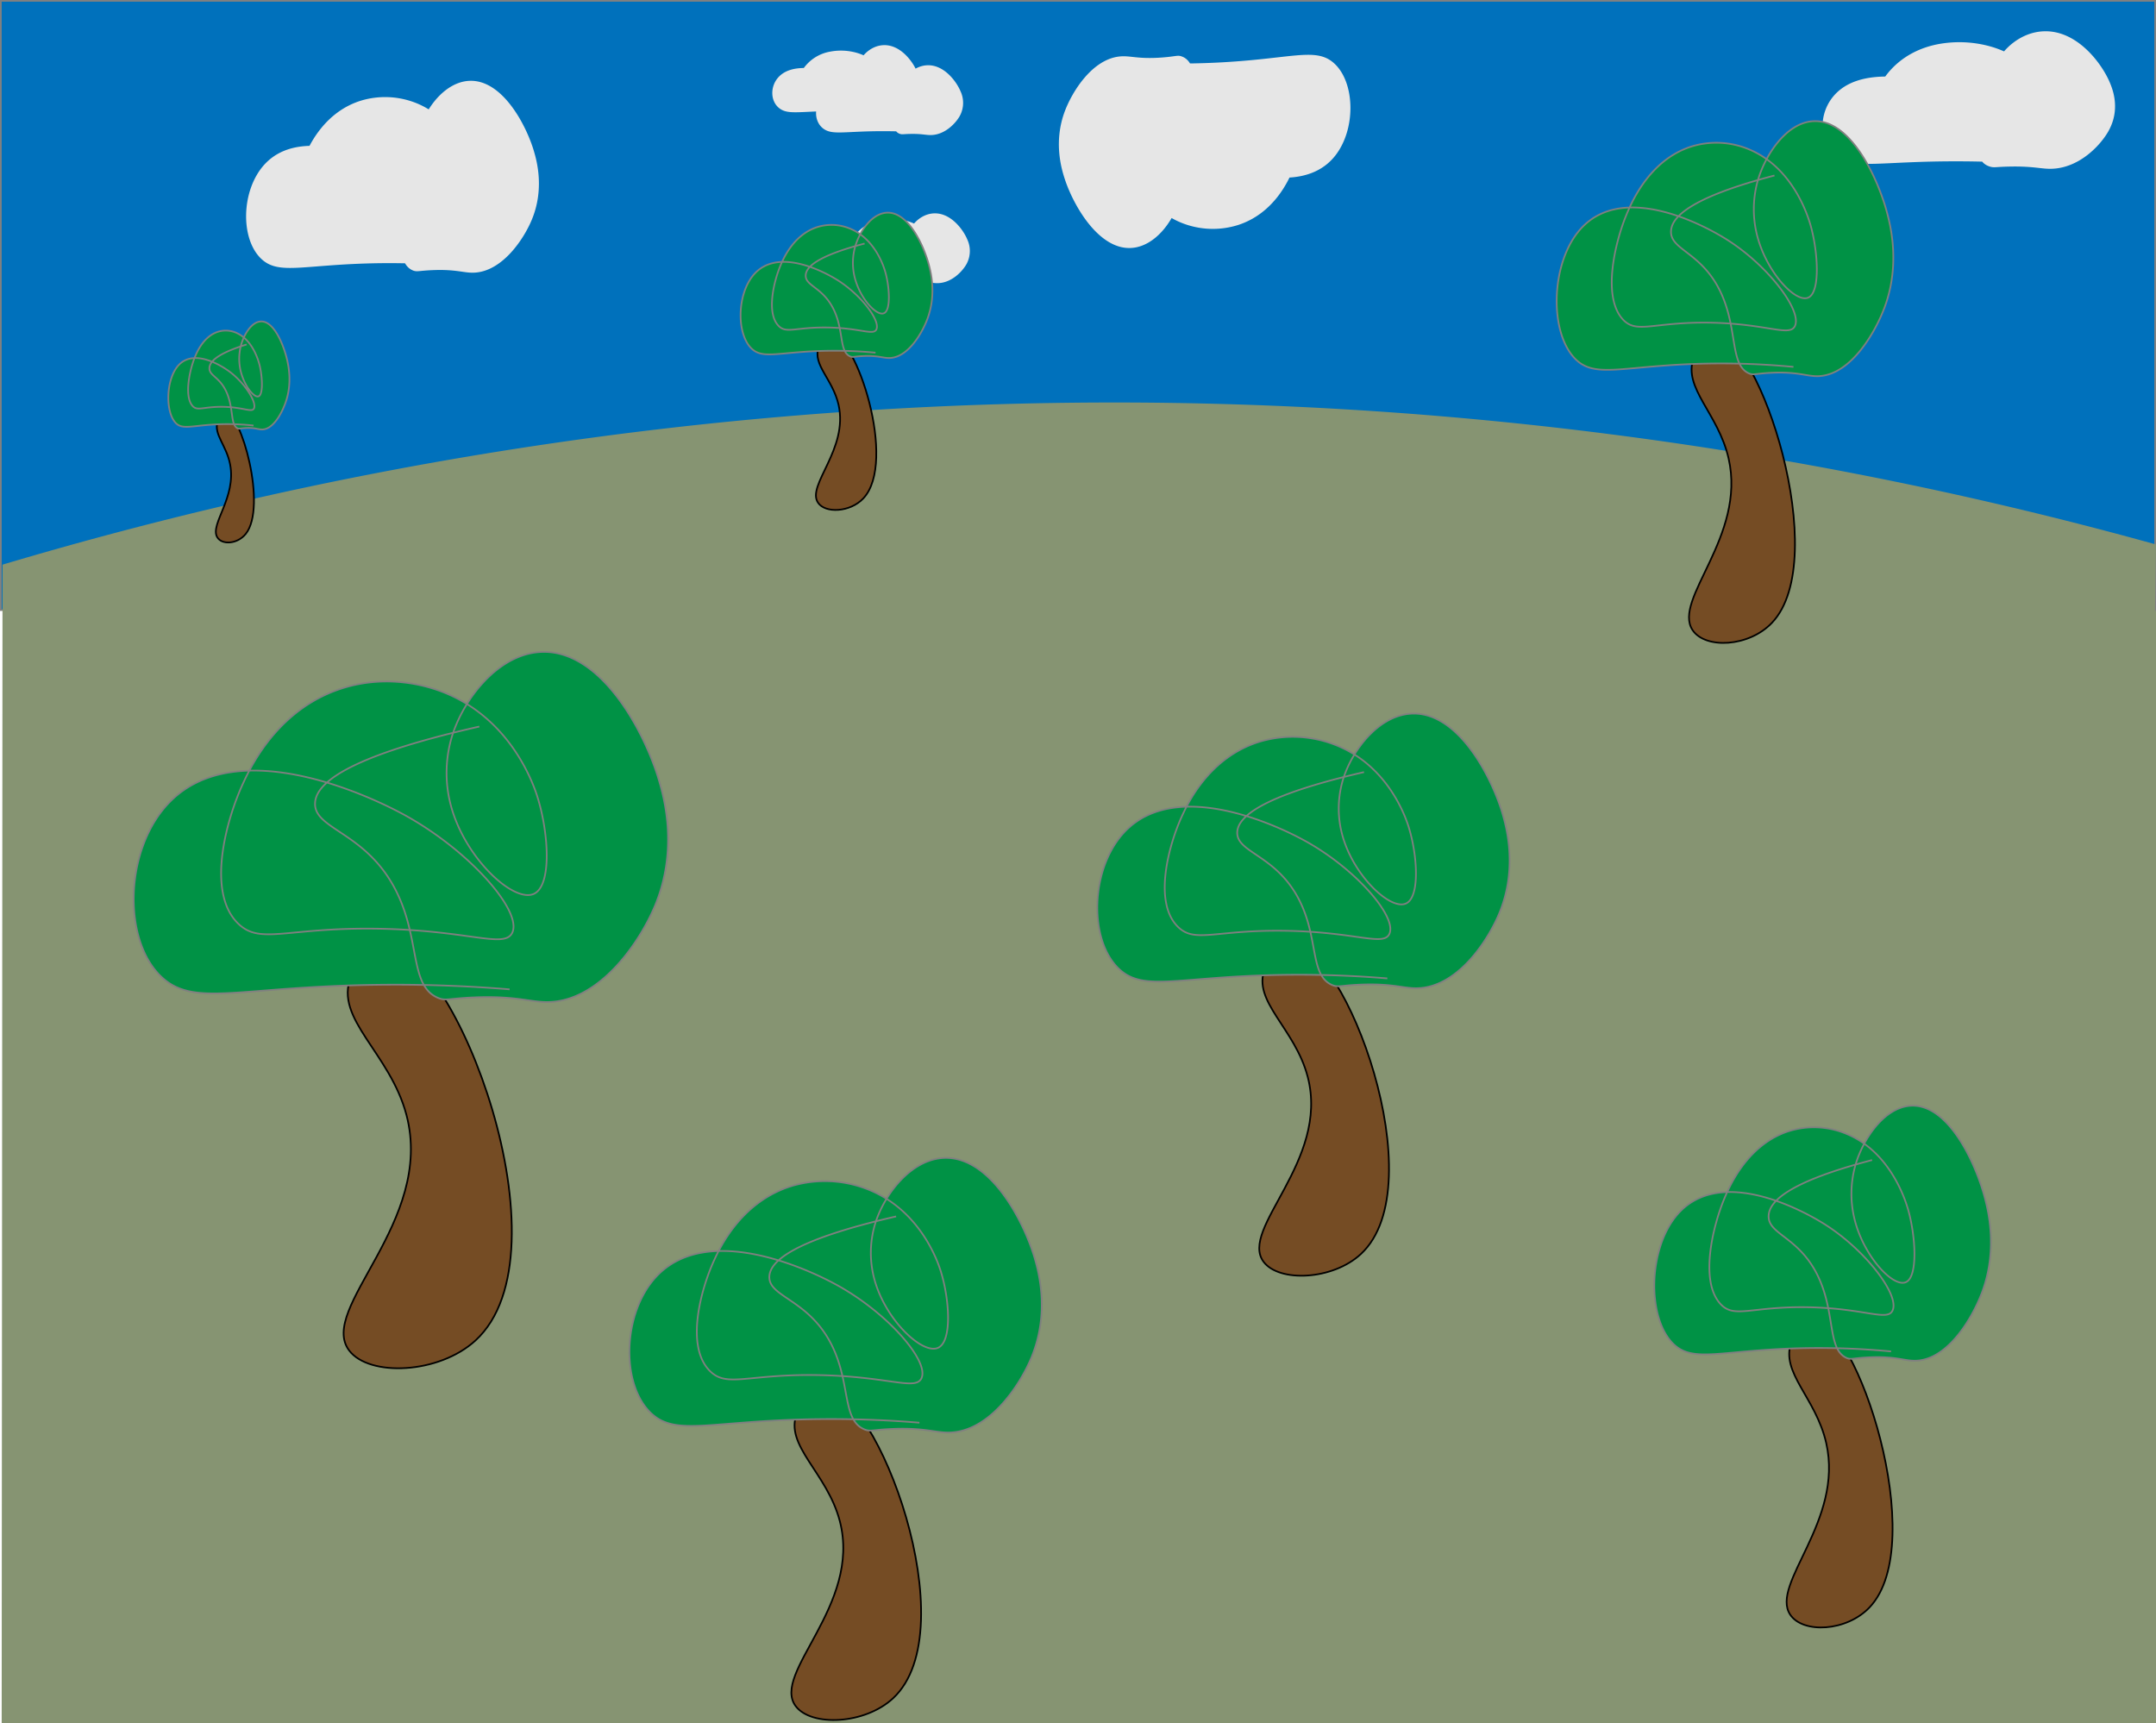 <svg id="Layer_1" data-name="Layer 1" xmlns="http://www.w3.org/2000/svg" viewBox="0 0 1281 1024">
  <polygon points="1281 332.71 1281 1024 293.94 1024 1281 332.71" fill="#869472"/>
  <rect x="0.5" y="0.5" width="1280" height="362" fill="#0071bc" stroke="gray" stroke-miterlimit="10"/>
  <path d="M1280,323.5l-10.41-2.85A2312.66,2312.66,0,0,0,.5,335.5L0,1024H1269.09" transform="translate(1)" fill="#869472"/>
  <path d="M206.5,802.5c11.92,15.6,53.13,14,75-6,57.09-52.27-12.57-234.77-53-234-9.17.18-17.65,9.79-21,18-10.14,24.84,23.25,45.06,33,82C257.32,726.22,187.38,777.48,206.5,802.5Z" transform="translate(1)" fill="#754c24" stroke="#000" stroke-miterlimit="10"/>
  <path d="M283.81,431.7c-80.68,18.28-97.34,34.37-97.62,45.69-.38,15.47,29.91,16.94,47.65,51,15.22,29.23,8.1,57.27,25.44,64.54,4.61,1.93,6.09.36,21-.28,27.56-1.19,34.91,3.62,47.09,2.61,29.35-2.43,51.72-35.73,60.56-56.55,14.3-33.72,5.72-64.46,2.57-75.15-8.36-28.32-34.65-78.78-71.07-76.11-24.46,1.8-43.9,26.84-51.13,47.75a74.91,74.91,0,0,0-1.48,43.17c8.23,31.35,37.18,58.13,49.29,52.79,11.1-4.9,8.83-37.1,2-58.31-2.25-7-16.18-47.49-58.42-62.56-8.21-2.92-29.94-9.33-55.44-1.89-39.54,11.53-56.14,47-60.63,56.61-9.83,21-22.6,65.3-2.87,84,13.08,12.39,28.34,2.06,81.86,2.8,54.1.75,75.53,11.8,80.56,2.76,7.12-12.82-26.86-51.22-67.51-72.29-9.7-5-95.13-49.3-136.84-4.68-26,27.79-27.07,81.58-3.53,103.19,19.29,17.7,46,5.42,127.51,4.37,33.22-.44,60.59,1.19,79,2.7" transform="translate(1)" fill="#009245" stroke="gray" stroke-miterlimit="10"/>
  <path d="M257.74,72.31c-44.21,10-53.33,18.83-53.49,25-.21,8.48,16.39,9.28,26.11,28,8.34,16,4.44,31.38,13.94,35.37,2.53,1,3.34.19,11.52-.16,15.11-.65,19.14,2,25.81,1.43,16.08-1.33,28.34-19.58,33.18-31,7.84-18.47,3.14-35.32,1.41-41.17-4.58-15.52-19-43.17-38.94-41.71-13.4,1-24.06,14.71-28,26.17a41.06,41.06,0,0,0-.81,23.65c4.51,17.18,20.37,31.85,27,28.93,6.08-2.69,4.84-20.33,1.09-31.95-1.23-3.82-8.86-26-32-34.28a49.77,49.77,0,0,0-30.37-1c-21.67,6.32-30.77,25.77-33.23,31-5.38,11.52-12.38,35.78-1.57,46,7.17,6.79,15.53,1.13,44.86,1.53,29.64.41,41.38,6.47,44.14,1.51,3.9-7-14.72-28.06-37-39.61-5.32-2.75-52.13-27-75-2.56-14.23,15.23-14.83,44.7-1.93,56.54,10.57,9.7,25.19,3,69.87,2.39,18.2-.23,33.2.66,43.28,1.48" transform="translate(1)" fill="#e6e6e6"/>
  <path d="M544.15,135.54c-22.17,3.43-26.72,6.59-26.77,8.84-.06,3.08,8.29,3.45,13.26,10.29,4.27,5.86,2.38,11.42,7.18,12.91,1.27.4,1.68.09,5.79,0,7.58-.16,9.62.82,13,.65,8.08-.41,14.15-7,16.53-11.11a16.26,16.26,0,0,0,.51-15c-2.37-5.67-9.74-15.78-19.77-15.34-6.73.29-12,5.22-14,9.37a11,11,0,0,0-.3,8.59c2.35,6.27,10.39,11.67,13.72,10.64,3-.94,2.33-7.36.39-11.6-.63-1.4-4.58-9.5-16.25-12.61a34.24,34.24,0,0,0-15.27-.53,24.53,24.53,0,0,0-16.55,11.12c-2.66,4.16-6.06,12.94-.57,16.72,3.63,2.5,7.8.48,22.55.77s20.83,2.54,22.19.76c1.93-2.54-7.53-10.27-18.78-14.57-2.68-1-26.33-10.07-37.7-1.29-7.08,5.46-7.24,16.17-.7,20.54,5.36,3.57,12.67,1.19,35.13,1.2,9.14,0,16.69.39,21.76.74" transform="translate(1)" fill="#e6e6e6"/>
  <path d="M540.15,47.54C518,51,513.43,54.13,513.38,56.38c-.06,3.08,8.29,3.45,13.26,10.29,4.27,5.86,2.38,11.42,7.18,12.91,1.27.4,1.68.09,5.79,0,7.58-.16,9.62.82,13,.65,8.08-.41,14.15-7,16.53-11.11a16.26,16.26,0,0,0,.51-15c-2.37-5.67-9.74-15.78-19.77-15.34-6.73.29-12,5.22-14,9.37a11,11,0,0,0-.3,8.59C538,63.06,546,68.46,549.32,67.43c3-.94,2.33-7.36.39-11.6-.63-1.4-4.58-9.5-16.25-12.61a34.24,34.24,0,0,0-15.27-.53,24.53,24.53,0,0,0-16.55,11.12c-2.66,4.16-6.06,12.94-.57,16.72,3.63,2.5,7.8.48,22.55.77s20.83,2.54,22.19.76c1.93-2.54-7.53-10.27-18.78-14.57-2.68-1-26.33-10.07-37.7-1.29-7.08,5.46-7.24,16.17-.7,20.54,5.36,3.57,12.67,1.19,35.13,1.2,9.14,0,16.69.39,21.76.74" transform="translate(1)" fill="#e6e6e6"/>
  <path d="M514.15,35.54C492,39,487.43,42.13,487.38,44.38c-.06,3.08,8.29,3.45,13.26,10.29,4.27,5.86,2.38,11.42,7.18,12.91,1.27.4,1.68.09,5.79,0,7.58-.16,9.62.82,13,.65,8.08-.41,14.15-7,16.53-11.11a16.26,16.26,0,0,0,.51-14.95c-2.37-5.67-9.74-15.78-19.77-15.34-6.73.29-12,5.22-14,9.37a11,11,0,0,0-.3,8.59C512,51.06,520,56.46,523.32,55.43c3-.94,2.33-7.36.39-11.6-.63-1.4-4.58-9.5-16.25-12.61a34.24,34.24,0,0,0-15.27-.53,24.53,24.53,0,0,0-16.55,11.12c-2.66,4.16-6.06,12.94-.57,16.72,3.63,2.5,7.8.48,22.55.77s20.83,2.54,22.19.76c1.93-2.54-7.53-10.27-18.78-14.57-2.68-1-26.33-10.07-37.7-1.29-7.08,5.46-7.24,16.17-.7,20.54,5.36,3.57,12.67,1.19,35.13,1.2,9.14,0,16.69.39,21.76.74" transform="translate(1)" fill="#e6e6e6"/>
  <path d="M1193.87,35.77c-44.1,6.75-53.13,13-53.23,17.43-.12,6.07,16.48,6.81,26.37,20.29,8.5,11.57,4.74,22.54,14.28,25.49,2.54.78,3.34.17,11.52,0,15.09-.32,19.14,1.61,25.81,1.28,16.06-.8,28.14-13.76,32.87-21.89,7.66-13.17,2.79-25.29,1-29.5-4.73-11.17-19.4-31.13-39.34-30.27-13.38.57-23.9,10.3-27.75,18.48a21.52,21.52,0,0,0-.58,17c4.67,12.35,20.68,23,27.28,21,6.06-1.86,4.64-14.52.79-22.89-1.27-2.75-9.12-18.74-32.34-24.88a68.74,68.74,0,0,0-30.37-1c-21.6,4.32-30.51,18.17-32.91,21.92-5.28,8.2-12,25.52-1.13,33,7.23,4.94,15.53,1,44.85,1.54,29.64.58,41.44,5,44.15,1.51,3.83-5-15-20.26-37.37-28.75-5.34-2-52.37-19.87-75-2.57-14.08,10.78-14.4,31.9-1.38,40.51,10.65,7.06,25.2,2.38,69.86,2.39,18.2,0,33.2.79,43.29,1.48" transform="translate(1)" fill="#e6e6e6"/>
  <path d="M690.81,122.31c43.84-11.51,52.66-20.64,52.6-26.85-.08-8.47-16.7-8.71-27-27-8.88-15.72-5.51-31.21-15.14-34.87-2.56-1-3.34-.08-11.51.55-15.07,1.17-19.19-1.33-25.84-.55-16,1.88-27.66,20.54-32.1,32.11-7.21,18.73-1.93,35.41,0,41.2,5.11,15.35,20.45,42.49,40.34,40.35,13.36-1.44,23.54-15.52,27.11-27.11a41.08,41.08,0,0,0,0-23.67c-5.09-17-21.45-31.13-28-28-6,2.89-4.14,20.48,0,32,1.36,3.77,9.74,25.7,33.16,33.16a49.87,49.87,0,0,0,30.39,0c21.44-7.06,29.87-26.8,32.15-32.14,5-11.7,11.15-36.18,0-46-7.4-6.54-15.56-.6-44.89,0-29.64.6-41.58-5-44.16,0-3.66,7.15,15.66,27.54,38.32,38.32,5.41,2.57,53,25.21,75,0,13.7-15.71,13.3-45.19,0-56.58-10.9-9.33-25.28-2.11-69.91,0-18.19.86-33.21.48-43.31,0" transform="translate(1)" fill="#e6e6e6"/>
  <path d="M749.78,749.76c9.2,12.25,41,11,57.87-4.71,44-41-9.7-184.23-40.9-183.63-7.07.14-13.61,7.69-16.2,14.13C742.72,595,768.49,610.91,776,639.9,789,689.9,735,730.13,749.78,749.76Z" transform="translate(1)" fill="#754c24" stroke="#000" stroke-miterlimit="10"/>
  <path d="M809.43,458.78c-62.25,14.34-75.1,27-75.32,35.86-.29,12.13,23.08,13.29,36.77,40,11.74,22.94,6.24,44.94,19.63,50.65,3.55,1.51,4.7.28,16.22-.22,21.26-.94,26.94,2.83,36.33,2,22.65-1.9,39.91-28,46.73-44.38,11-26.46,4.42-50.58,2-59C885.32,461.58,865,422,836.93,424.08c-18.86,1.41-33.87,21.06-39.45,37.47a59.86,59.86,0,0,0-1.14,33.88c6.35,24.6,28.69,45.61,38,41.42,8.56-3.84,6.81-29.11,1.54-45.76-1.73-5.46-12.48-37.27-45.08-49.09a69.22,69.22,0,0,0-42.77-1.49c-30.51,9.06-43.32,36.91-46.78,44.44-7.59,16.49-17.44,51.24-2.22,65.9,10.09,9.71,21.87,1.61,63.16,2.19,41.75.59,58.28,9.26,62.16,2.17,5.49-10.06-20.72-40.2-52.08-56.73-7.49-4-73.4-38.69-105.59-3.67-20,21.81-20.89,64-2.72,81,14.88,13.89,35.47,4.25,98.38,3.42,25.63-.34,46.75.94,60.94,2.12" transform="translate(1)" fill="#009245" stroke="gray" stroke-miterlimit="10"/>
  <path d="M471.78,1013.76c9.2,12.25,41,11,57.87-4.71,44-41-9.7-184.23-40.9-183.63-7.07.14-13.61,7.69-16.2,14.13C464.72,859,490.49,874.91,498,903.9,511,953.9,457,994.13,471.78,1013.76Z" transform="translate(1)" fill="#754c24" stroke="#000" stroke-miterlimit="10"/>
  <path d="M531.43,722.78c-62.25,14.34-75.1,27-75.32,35.86-.29,12.13,23.08,13.29,36.77,40,11.74,22.94,6.24,44.94,19.63,50.65,3.55,1.51,4.7.28,16.22-.22,21.26-.94,26.94,2.83,36.33,2,22.65-1.9,39.91-28,46.73-44.38,11-26.46,4.42-50.58,2-59C607.32,725.58,587,686,558.93,688.08c-18.86,1.41-33.87,21.06-39.45,37.47a59.86,59.86,0,0,0-1.14,33.88c6.35,24.6,28.69,45.61,38,41.42,8.56-3.84,6.81-29.11,1.54-45.76-1.73-5.46-12.48-37.27-45.08-49.09a69.22,69.22,0,0,0-42.77-1.49c-30.51,9.06-43.32,36.91-46.78,44.44-7.59,16.49-17.44,51.24-2.22,65.9,10.09,9.71,21.87,1.61,63.16,2.19,41.75.59,58.28,9.26,62.16,2.17,5.49-10.06-20.72-40.2-52.08-56.73-7.49-4-73.4-38.69-105.59-3.67-20,21.81-20.89,64-2.72,81,14.88,13.89,35.47,4.25,98.38,3.42,25.63-.34,46.75.94,60.94,2.12" transform="translate(1)" fill="#009245" stroke="gray" stroke-miterlimit="10"/>
  <path d="M1062.63,959.36c7.51,11.36,33.47,10.21,47.24-4.37,36-38.07-7.91-171-33.38-170.44-5.77.13-11.11,7.13-13.23,13.11-6.39,18.09,14.65,32.82,20.79,59.72C1094.65,903.8,1050.59,941.13,1062.63,959.36Z" transform="translate(1)" fill="#754c24" stroke="#000" stroke-miterlimit="10"/>
  <path d="M1111.33,689.28c-50.82,13.31-61.31,25-61.49,33.28-.24,11.27,18.84,12.34,30,37.16,9.58,21.3,5.1,41.72,16,47,2.9,1.41,3.84.27,13.24-.2,17.36-.87,22,2.63,29.66,1.9,18.49-1.77,32.58-26,38.14-41.19,9-24.56,3.61-47,1.62-54.73-5.26-20.63-21.82-57.38-44.76-55.44-15.4,1.31-27.65,19.55-32.2,34.78a62.64,62.64,0,0,0-.93,31.44c5.18,22.84,23.41,42.34,31,38.45,7-3.56,5.56-27,1.26-42.47-1.42-5.07-10.19-34.59-36.8-45.56a50,50,0,0,0-34.91-1.38c-24.91,8.4-35.36,34.25-38.19,41.24-6.19,15.31-14.23,47.55-1.81,61.16,8.24,9,17.85,1.5,51.56,2,34.08.54,47.57,8.6,50.74,2,4.48-9.33-16.92-37.31-42.52-52.65-6.11-3.66-59.91-35.91-86.19-3.41-16.36,20.24-17.05,59.42-2.22,75.16,12.15,12.89,28.95,4,80.31,3.18a453.48,453.48,0,0,1,49.75,2" transform="translate(1)" fill="#009245" stroke="gray" stroke-miterlimit="10"/>
  <path d="M1004.63,374.36c7.51,11.36,33.47,10.21,47.24-4.37,36-38.07-7.91-171-33.38-170.44-5.77.13-11.11,7.13-13.23,13.11-6.39,18.09,14.65,32.82,20.79,59.72C1036.65,318.8,992.59,356.13,1004.63,374.36Z" transform="translate(1)" fill="#754c24" stroke="#000" stroke-miterlimit="10"/>
  <path d="M1053.33,104.28c-50.82,13.31-61.31,25-61.49,33.28-.24,11.27,18.84,12.34,30,37.16,9.58,21.3,5.1,41.72,16,47,2.9,1.41,3.84.27,13.24-.2,17.36-.87,22,2.63,29.66,1.9,18.49-1.77,32.58-26,38.14-41.19,9-24.56,3.61-47,1.62-54.73-5.26-20.63-21.82-57.38-44.76-55.44-15.4,1.31-27.65,19.55-32.2,34.78a62.64,62.64,0,0,0-.93,31.44c5.18,22.84,23.41,42.34,31,38.45,7-3.56,5.56-27,1.26-42.47-1.42-5.07-10.19-34.59-36.8-45.56a50,50,0,0,0-34.91-1.38c-24.91,8.4-35.36,34.25-38.19,41.24-6.19,15.31-14.23,47.55-1.81,61.16,8.24,9,17.85,1.5,51.56,2,34.08.54,47.57,8.6,50.74,2,4.48-9.33-16.92-37.31-42.52-52.65-6.11-3.66-59.91-35.91-86.19-3.41-16.36,20.24-17.05,59.42-2.22,75.16,12.15,12.89,28.95,4,80.31,3.18a453.48,453.48,0,0,1,49.75,2" transform="translate(1)" fill="#009245" stroke="gray" stroke-miterlimit="10"/>
  <path d="M485,298.65c4.28,6.47,19.07,5.82,26.92-2.49,20.49-21.7-4.51-97.46-19-97.14-3.29.07-6.33,4.06-7.53,7.47-3.65,10.31,8.34,18.71,11.84,34C503.2,267,478.09,288.26,485,298.65Z" transform="translate(1)" fill="#754c24" stroke="#000" stroke-miterlimit="10"/>
  <path d="M512.71,144.72c-29,7.59-34.94,14.27-35,19-.14,6.42,10.73,7,17.1,21.18,5.46,12.14,2.91,23.78,9.13,26.79,1.66.81,2.19.15,7.55-.11,9.89-.5,12.53,1.5,16.9,1.08,10.54-1,18.57-14.83,21.74-23.48,5.14-14,2.06-26.75.93-31.19-3-11.76-12.44-32.7-25.52-31.59-8.77.74-15.75,11.14-18.35,19.82a35.78,35.78,0,0,0-.53,17.92c2.95,13,13.35,24.13,17.69,21.91,4-2,3.17-15.4.72-24.2-.81-2.89-5.81-19.72-21-26a28.49,28.49,0,0,0-19.9-.79C470,139.85,464,154.58,462.4,158.56c-3.53,8.73-8.12,27.11-1,34.86,4.69,5.15,10.17.86,29.38,1.17,19.42.31,27.11,4.9,28.92,1.14,2.55-5.32-9.64-21.26-24.23-30-3.49-2.08-34.15-20.46-49.13-1.94-9.32,11.54-9.71,33.87-1.26,42.84,6.92,7.35,16.5,2.25,45.77,1.81a258.29,258.29,0,0,1,28.35,1.12" transform="translate(1)" fill="#009245" stroke="gray" stroke-miterlimit="10"/>
  <path d="M128,319.09c2.7,4.82,12,4.33,17-1.85,12.94-16.13-2.85-72.44-12-72.2-2.08.05-4,3-4.76,5.55-2.3,7.66,5.27,13.91,7.48,25.3C139.54,295.56,123.69,311.37,128,319.09Z" transform="translate(1)" fill="#754c24" stroke="#000" stroke-miterlimit="10"/>
  <path d="M145.55,204.68c-18.29,5.63-22.07,10.6-22.13,14.09-.09,4.78,6.78,5.23,10.8,15.75,3.45,9,1.83,17.67,5.77,19.91,1,.6,1.38.12,4.76-.08,6.25-.37,7.92,1.11,10.68.8,6.65-.74,11.72-11,13.72-17.45,3.25-10.4,1.3-19.89.59-23.18-1.9-8.74-7.86-24.31-16.11-23.49-5.55.56-10,8.28-11.59,14.73a31.11,31.11,0,0,0-.34,13.33c1.87,9.67,8.43,17.93,11.17,16.28,2.52-1.51,2-11.44.46-18-.51-2.15-3.67-14.65-13.25-19.3a15.54,15.54,0,0,0-12.56-.59c-9,3.56-12.73,14.51-13.75,17.47-2.22,6.49-5.12,20.15-.65,25.92,3,3.82,6.43.63,18.56.86s17.12,3.64,18.26.85c1.61-4-6.09-15.8-15.3-22.3-2.2-1.56-21.57-15.22-31-1.45-5.89,8.58-6.14,25.18-.8,31.84,4.37,5.47,10.42,1.68,28.9,1.35a141.2,141.2,0,0,1,17.91.83" transform="translate(1)" fill="#009245" stroke="gray" stroke-miterlimit="10"/>
</svg>
